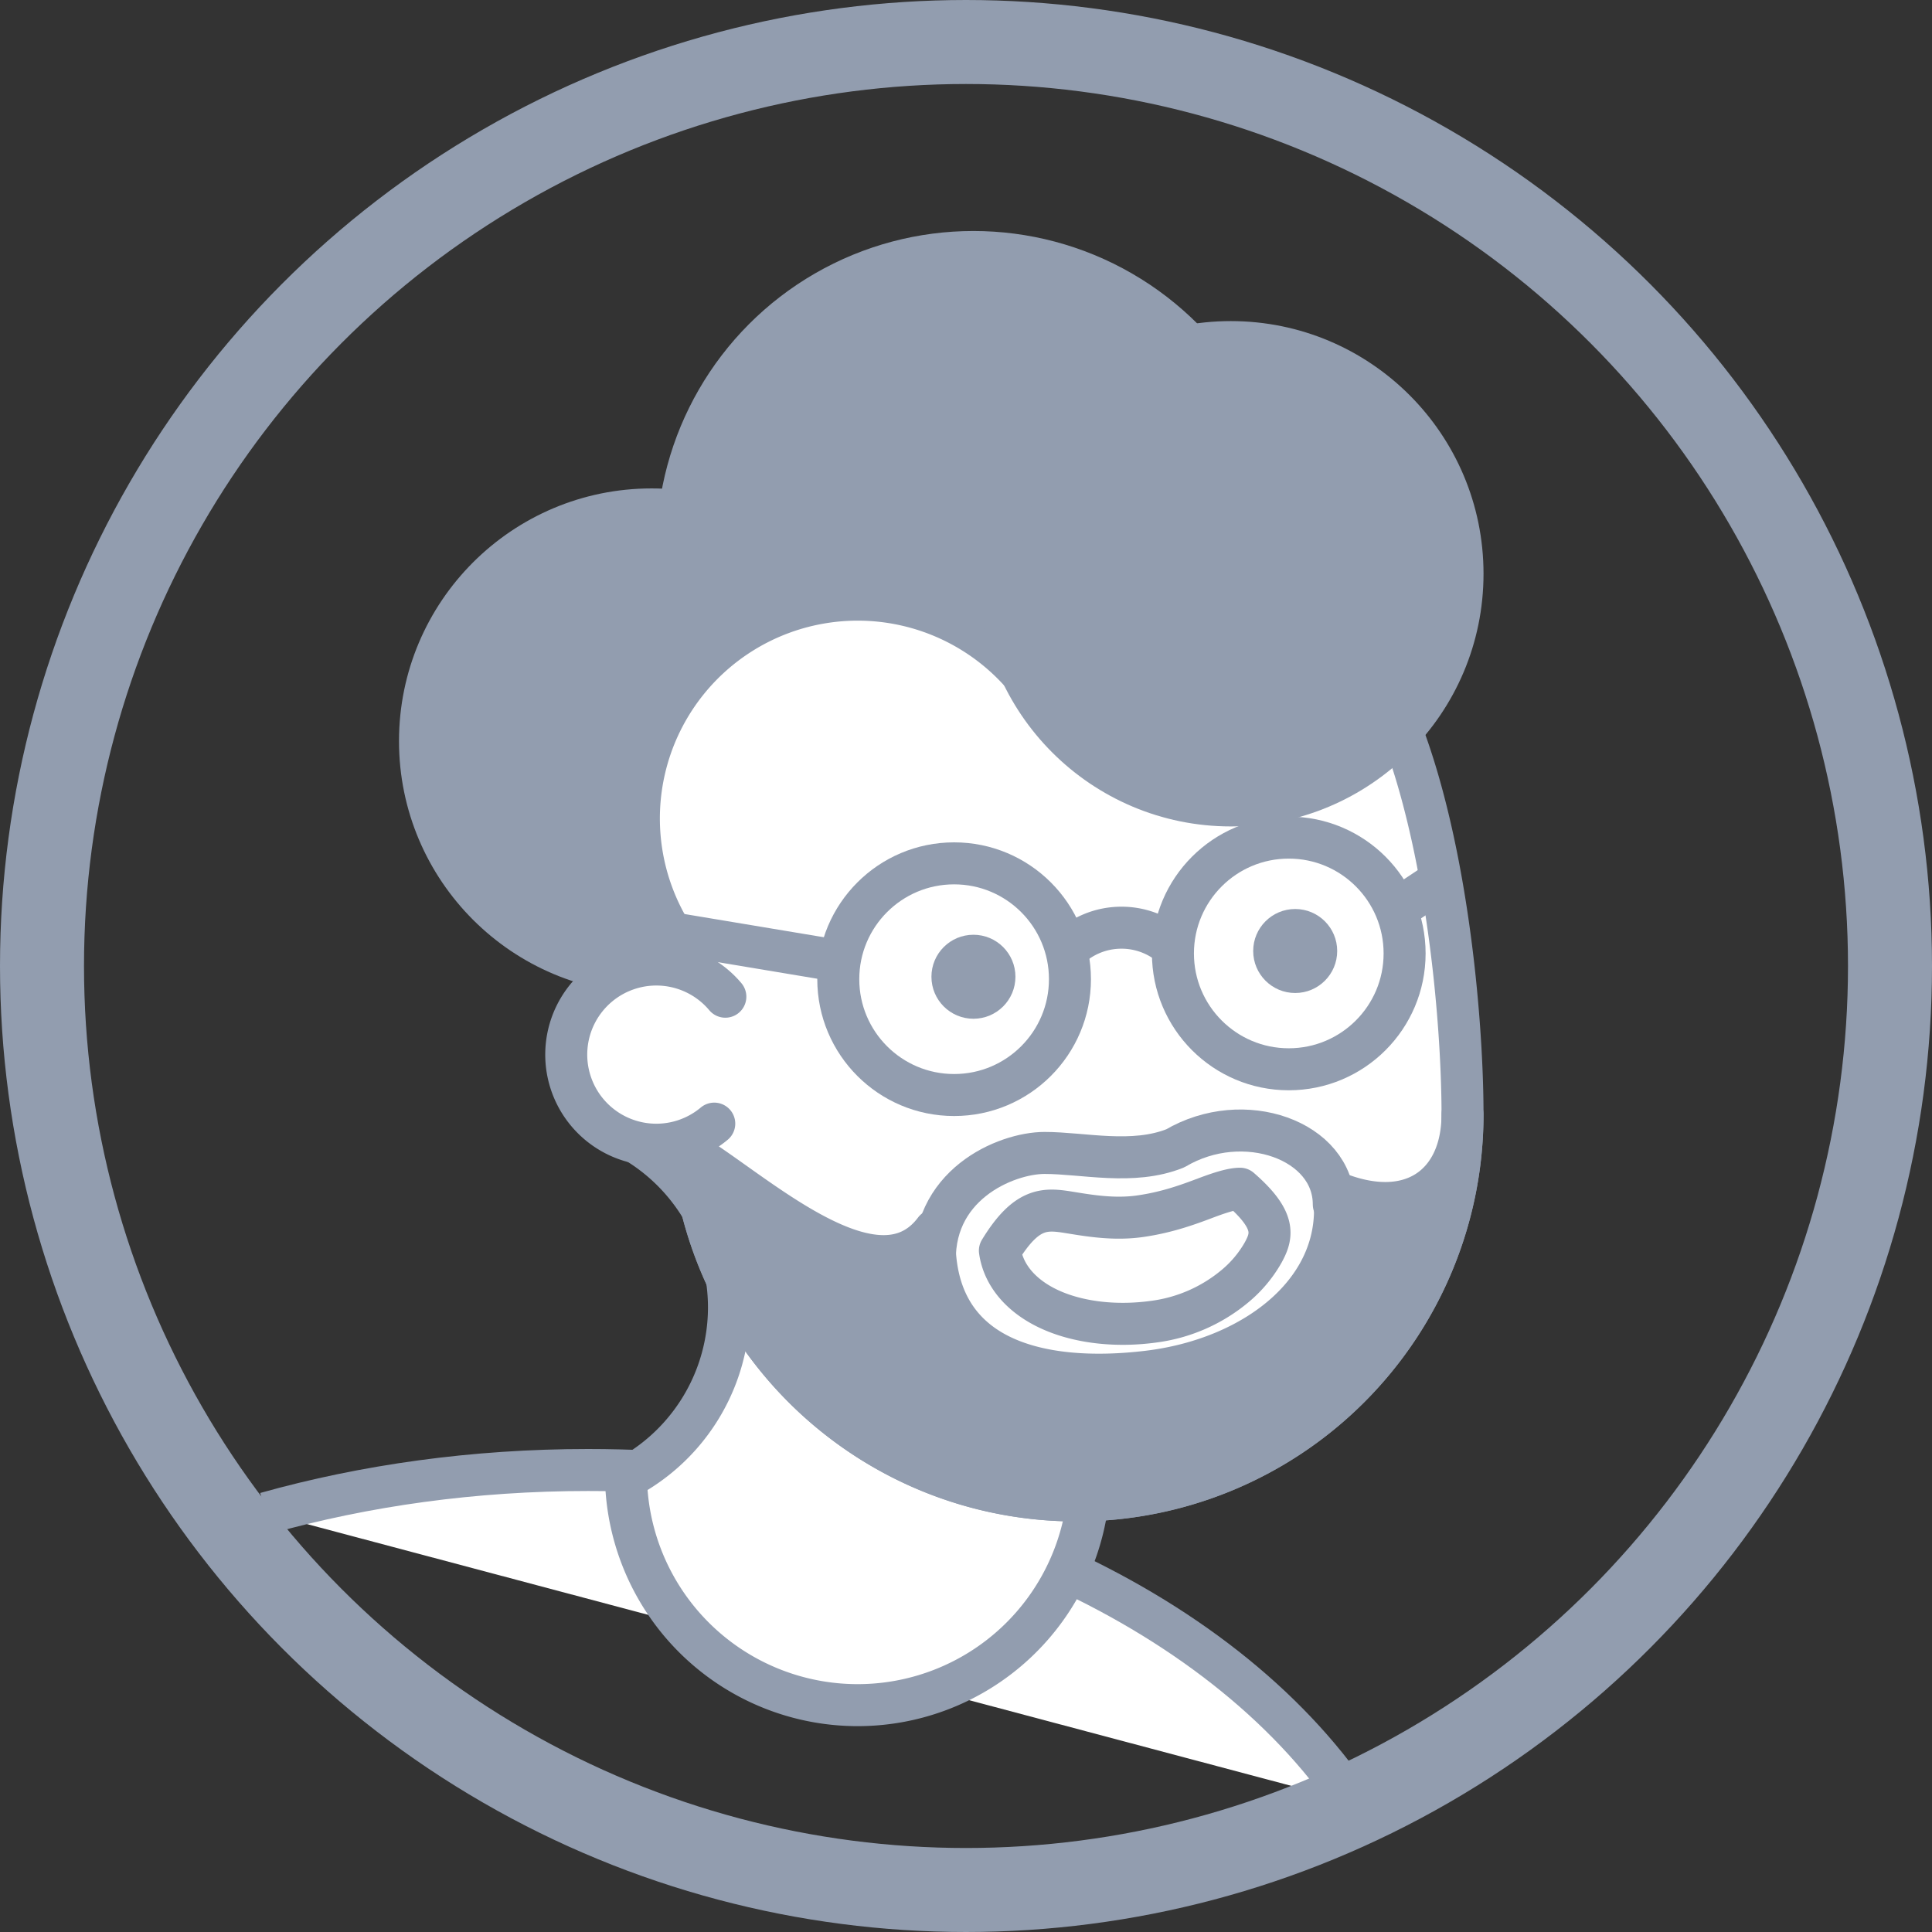 <svg width="46" height="46" xmlns="http://www.w3.org/2000/svg"><rect width="100%" height="100%" fill="#333333" stroke="none"/><g fill="none" fill-rule="evenodd"><path d="M32.21 42.91C29.06 38.242 22.09 35 14 35c-2.717 0-5.307.366-7.669 1.028" stroke="#929DAF" fill="#FFF" stroke-linejoin="round"/><path d="M25.935 25.919v5.9a2.143 2.143 0 00-.004 3.518 5.517 5.517 0 01-11.028-.225l.002.081a4.596 4.596 0 00-.002-8.131v-1.143h11.032z" stroke="#929DAF" fill="#FFF" stroke-linejoin="round"/><g transform="translate(10 6)"><circle stroke="#929DAF" fill="#929DAF" stroke-linejoin="round" cx="5.516" cy="11.645" r="5.516"/><circle stroke="#929DAF" fill="#929DAF" stroke-linejoin="round" cx="13.177" cy="7.048" r="7.048"/><path d="M19.919 7.967c3.983 0 4.903 9.086 4.903 12.564a9.193 9.193 0 01-18.387 0c0-1.168-1.271-2.318-.874-3.396a6.72 6.72 0 01.422-.919 5.21 5.21 0 118.877-5.457c.258-.022.515-.034.768-.034 1.6 0 2.299-2.758 4.29-2.758z" stroke="#929DAF" fill="#FFF" stroke-linejoin="round"/><circle stroke="#929DAF" fill="#929DAF" stroke-linejoin="round" cx="19.306" cy="7.661" r="5.516"/><path d="M15.628 29.725c-4.756 0-8.669-3.613-9.144-8.244l-.049-.03c1.532.92 4.444 3.677 5.823 1.838-.154 3.065 2.451 3.678 5.056 3.371 2.605-.306 4.75-1.992 4.443-4.29 1.839.766 3.065-.153 3.065-1.839a9.193 9.193 0 01-9.194 9.194z" stroke="#929DAF" fill="#929DAF" stroke-linejoin="round"/><path d="M7.006 20.753a2.145 2.145 0 11.264-3.022" stroke="#929DAF" fill="#FFF" stroke-linecap="round" stroke-linejoin="round"/><circle fill="#929DAF" cx="20.838" cy="16.643" r="1"/><circle fill="#929DAF" cx="13.177" cy="17.256" r="1"/><circle stroke="#929DAF" stroke-linecap="round" stroke-linejoin="round" cx="12.717" cy="17.314" r="2.758"/><path d="M21.757 22.677c0-1.524-2.145-2.299-3.774-1.336-1.015.407-2.192.11-3.112.11-.919 0-2.758.766-2.604 2.758" stroke="#929DAF" stroke-linecap="round" stroke-linejoin="round"/><circle stroke="#929DAF" stroke-linecap="round" stroke-linejoin="round" cx="20.685" cy="16.701" r="2.758"/><path d="M17.865 16.503a1.831 1.831 0 00-1.164-.415c-.505 0-.962.204-1.295.533M24.209 15.016l-.92.612" stroke="#929DAF" stroke-linecap="round" stroke-linejoin="round"/><path d="M13.807 23.777c.637-1.043 1.079-1.002 1.65-.91.469.076 1.062.179 1.68.092.663-.093 1.183-.29 1.568-.435.358-.135.632-.22.82-.221.873.758.765 1.124.552 1.516a2.895 2.895 0 01-.673.804 3.772 3.772 0 01-1.915.843c-.894.126-1.732.023-2.365-.234-.769-.312-1.231-.845-1.317-1.455z" stroke="#929DAF" fill="#FFF" stroke-linecap="round" stroke-linejoin="round"/></g><path stroke="#929DAF" stroke-linecap="round" stroke-linejoin="round" d="M19.806 22.854l-3.677-.613"/><circle stroke="#929DAF" stroke-width="2" cx="23" cy="23" r="22"/></g></svg>
